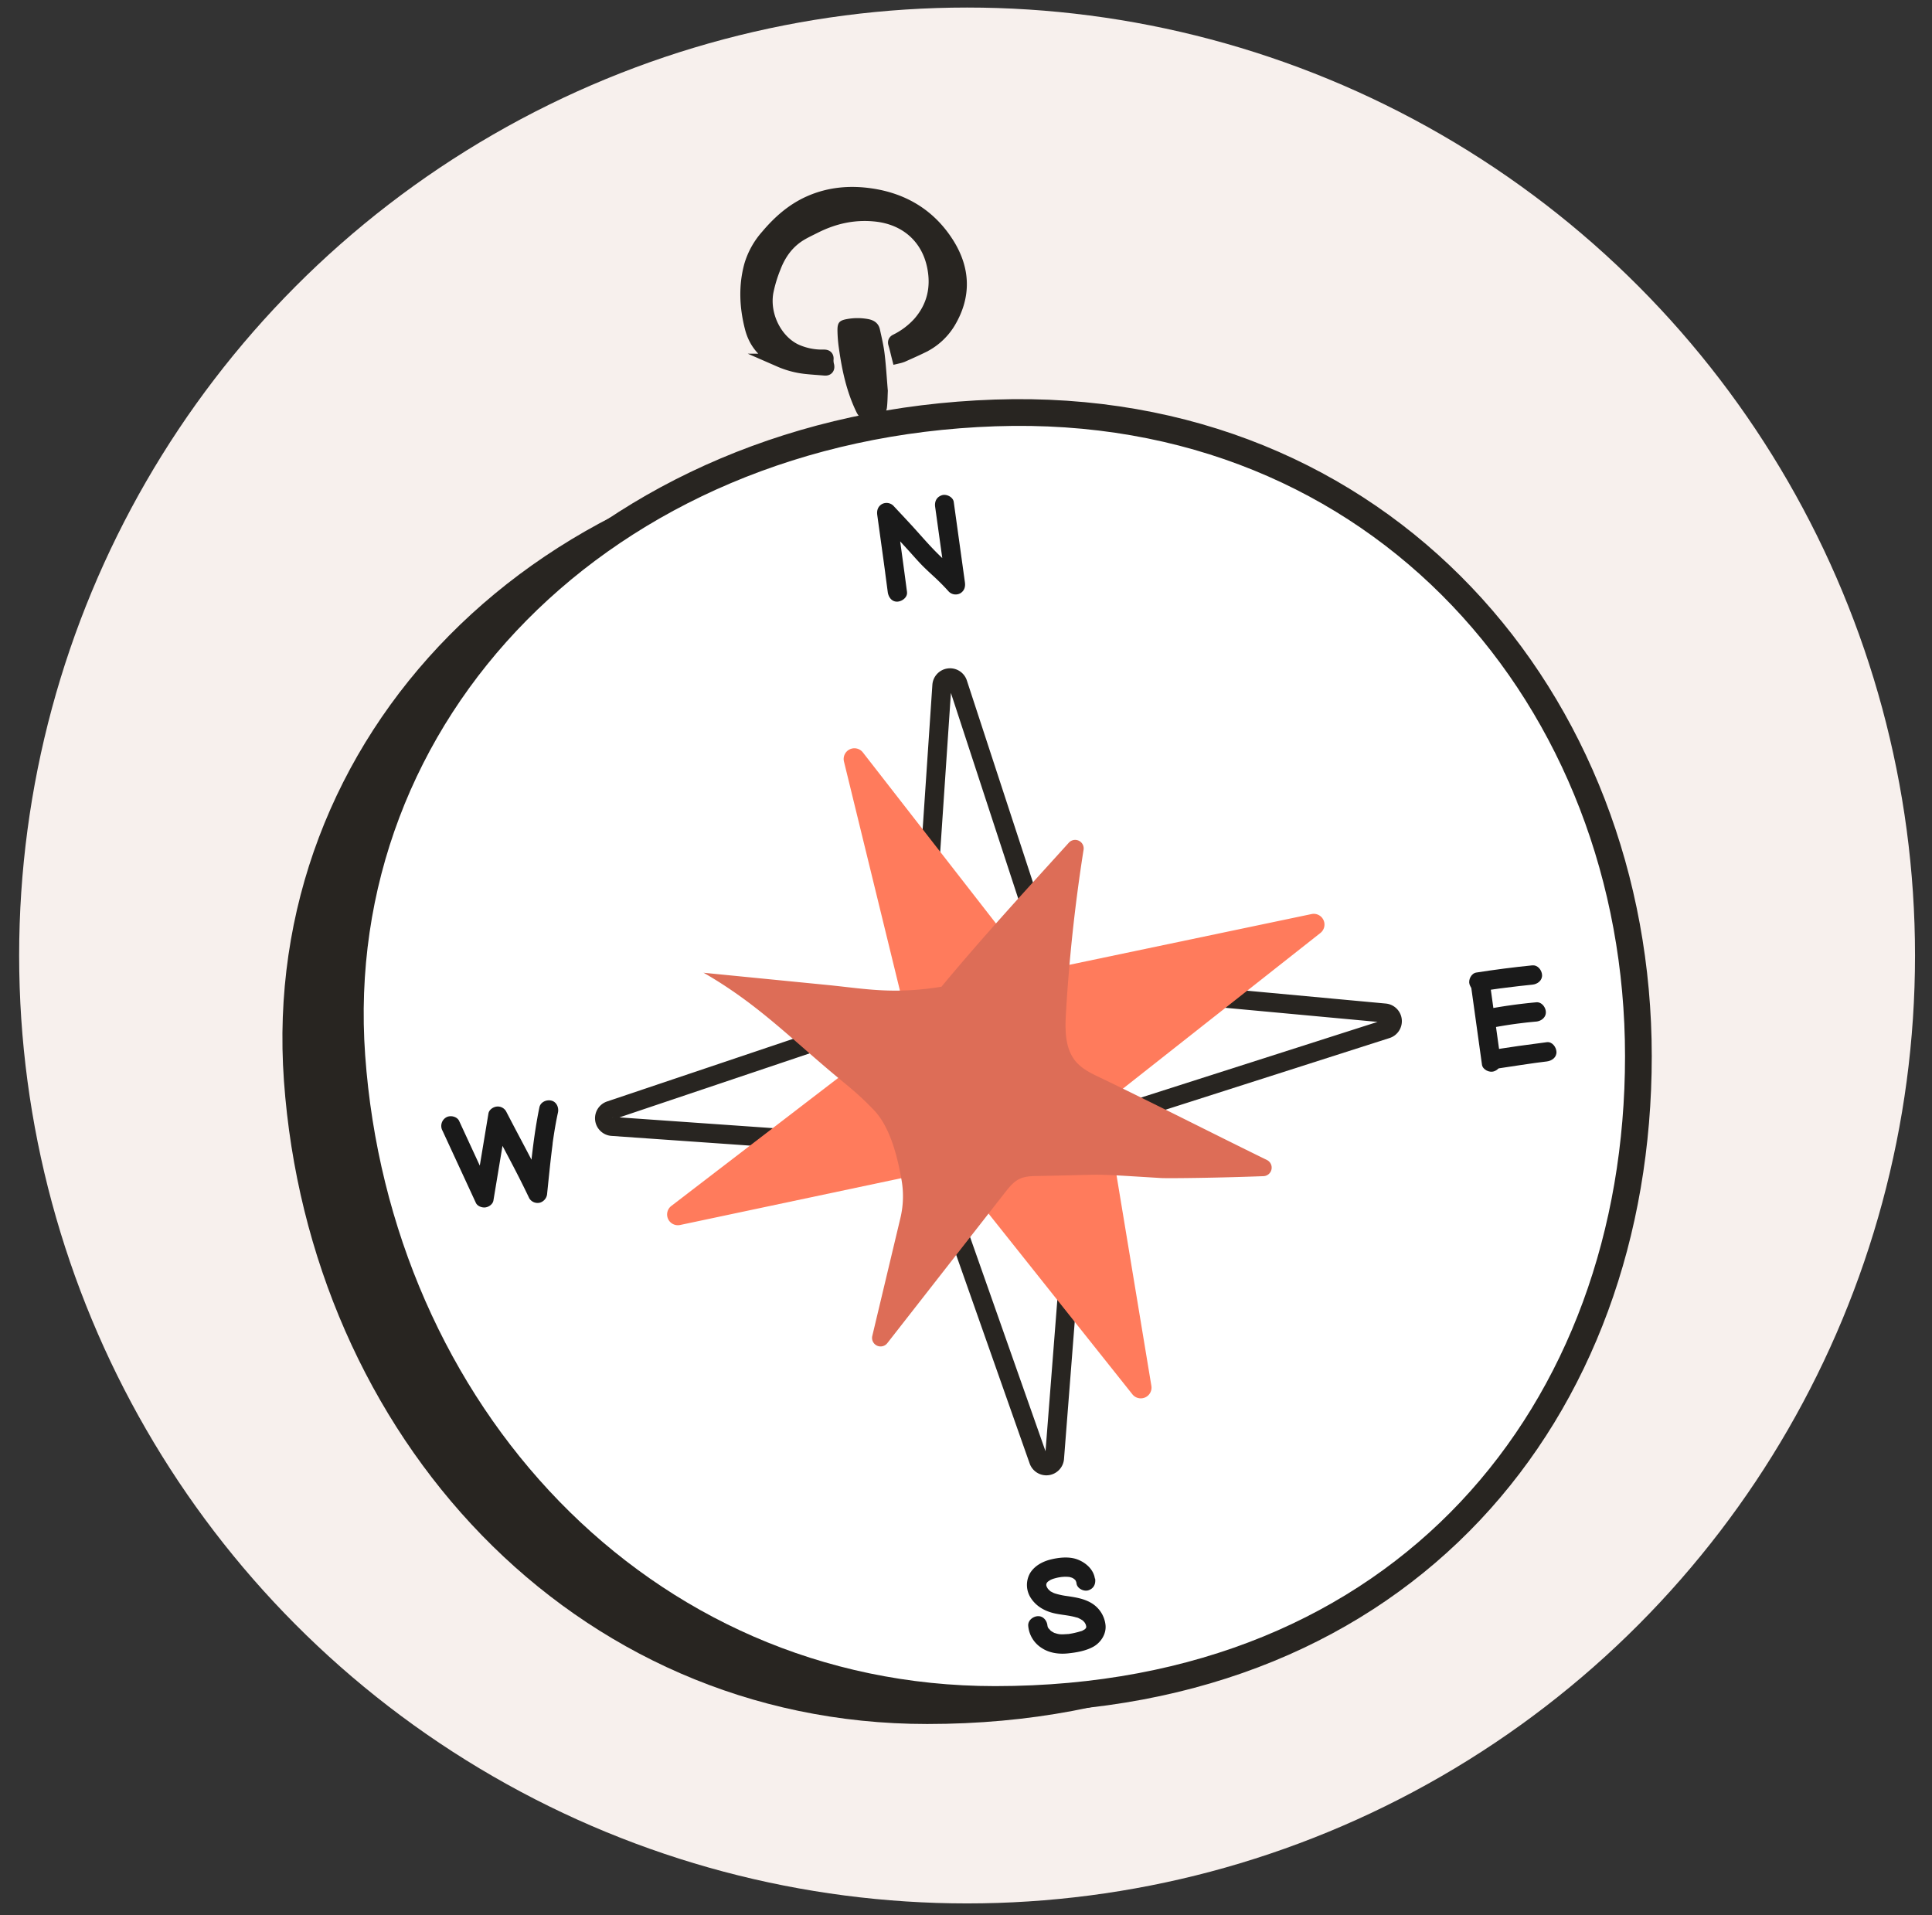 <svg xmlns="http://www.w3.org/2000/svg" viewBox="0 0 1024.15 1015.24"><rect x="0" y="0" width="1024.15" height="1015.24" fill="#333333" stroke="none"/><defs><style>.cls-1{fill:#f7f0ed;}.cls-2,.cls-5{fill:#282521;}.cls-3{fill:#fff;}.cls-4,.cls-6{fill:none;}.cls-4,.cls-5,.cls-6{stroke:#282521;stroke-miterlimit:10;}.cls-4{stroke-width:14.17px;}.cls-5{stroke-width:7.09px;}.cls-6{stroke-width:10.09px;}.cls-7{fill:#ff7b5c;}.cls-8{fill:#dd6d57;}.cls-9{fill:#1a1a1a;}</style></defs><g id="learning"><circle class="cls-1" cx="512.65" cy="506.5" r="502.5"/></g><g id="outcome"><path class="cls-2" d="M832.51,572.89c0,188.32-124,341-341,341-188.33,0-327.59-153.15-341-341-13-182,133.11-333.91,341-341C696.51,224.89,832.51,384.56,832.51,572.89Z"/><path class="cls-3" d="M862.51,564.89c1,202-144.07,351.85-360.7,339.06-170.3-10.06-305.89-151.21-319.3-339.06-13-182,111.73-329.62,319.3-342.94C736.51,206.89,861.57,376.56,862.51,564.89Z"/><path class="cls-4" d="M868.51,559.89c0,188.32-124,341-341,341-188.33,0-327.59-153.15-341-341-13-182,133.11-333.91,341-341C732.51,211.89,868.51,371.56,868.51,559.89Z"/><path class="cls-5" d="M476.19,189.14a16.44,16.44,0,0,0,2.05-.62c3.39-1.52,6.78-3,10.12-4.63a33.57,33.57,0,0,0,14.59-13c8.38-13.95,7.92-28-.66-41.63-9.48-15-23.45-23.43-40.92-25.92-11.05-1.58-21.93-.6-32.26,4-9,4-16.17,10.39-22.45,17.85A40.88,40.88,0,0,0,398,140.75c-3,11-2.45,22.06.37,33,2.12,8.23,7.26,13.9,15,17.29a47,47,0,0,0,13.75,3.66c3.35.37,6.73.56,10.09.85,1.27.11,1.71-.4,1.47-1.66a10.88,10.88,0,0,1-.37-3.28c.21-1.52-.35-1.76-1.69-1.76a33.8,33.8,0,0,1-15-3.06C411,180.68,404.17,167,406.48,154.58a73.62,73.62,0,0,1,3.94-13c2.75-7.19,7.1-13.28,13.81-17.36,2.4-1.45,4.95-2.64,7.45-3.9,10.27-5.21,21-7.64,32.63-6.4,15.88,1.7,27.46,11.7,30.65,27.22,2.3,11.23,0,21.48-7.67,30.25a41.22,41.22,0,0,1-11.85,9c-.63.34-1.43.53-1.07,1.69C475.05,184.33,475.54,186.6,476.19,189.14Z"/><path class="cls-2" d="M470.64,207.18c-.57-6.71-.94-13.23-1.72-19.71-.52-4.31-1.55-8.58-2.48-12.84-.73-3.33-3.13-4.92-6.33-5.5a31.25,31.25,0,0,0-11.08,0c-4,.71-5.13,1.81-5.09,6a72.18,72.18,0,0,0,.75,9.4c1.63,11.72,4.11,23.23,9.32,33.95a9.93,9.93,0,0,0,4.25,4.44c4.83,2.23,11.31-1.67,11.91-6.94C470.51,213,470.5,210,470.64,207.18Z"/><path class="cls-6" d="M507.74,362.3l51,155.8a4.33,4.33,0,0,0,3.72,3L734.13,537a4.34,4.34,0,0,1,.92,8.46L575.48,596.51a4.34,4.34,0,0,0-3,3.8L559,773a4.34,4.34,0,0,1-8.43,1.1L493.32,611.56a4.33,4.33,0,0,0-3.79-2.89l-165-11.56a4.34,4.34,0,0,1-1.09-8.45L485.1,534.24a4.33,4.33,0,0,0,2.94-3.83l11.24-167A4.34,4.34,0,0,1,507.74,362.3Z"/><path class="cls-7" d="M457.41,398.86l88.5,113.72a5.69,5.69,0,0,0,5.66,2.07l143.74-30.12a5.69,5.69,0,0,1,4.69,10L588.18,582.66a5.71,5.71,0,0,0-2.09,5.41l24.25,146.56a5.69,5.69,0,0,1-10.07,4.48l-93.52-117.5a5.69,5.69,0,0,0-5.64-2L360.5,649.37a5.7,5.7,0,0,1-4.65-10.09l122.62-94.06a5.7,5.7,0,0,0,2.06-5.88L447.39,403.71A5.69,5.69,0,0,1,457.41,398.86Z"/><path class="cls-8" d="M499,523.14c22.34-26.91,44.33-50.7,67.59-76.43a4.52,4.52,0,0,1,7.81,3.75q-6.78,43-9.33,86.43c-.53,9-.61,18.92,5.19,25.8,3.29,3.89,8,6.21,12.64,8.41,29.12,14,59.24,29.39,88.67,43.8a4.52,4.52,0,0,1-1.81,8.58c-23.93.92-50.28,1.21-54.21,1-41.21-2.48-24.4-1.82-65.67-1.09-3.17.06-6.44.15-9.31,1.48-3.28,1.53-5.62,4.47-7.85,7.32l-62.3,79.74a4.52,4.52,0,0,1-8-3.83l14.87-62.37a49.85,49.85,0,0,0,.63-20.17c-2.22-12.64-6.06-28.17-14.76-37.21s-13.09-12.11-23.11-20.57c-22.83-19.29-39.93-36.48-66.84-52a3.84,3.84,0,0,0-.51-.15l65.36,6.45c20.4,2,35,5.18,60.9,1"/><path class="cls-9" d="M480.81,313.86c-1.9-14.52-3.92-29-5.93-43.53l-8.53,5q7.62,8.11,15.13,16.34c2.5,2.75,4.93,5.58,7.54,8.24,2,2,4,3.85,6.06,5.73,2.76,2.55,5.4,5.21,7.9,8a5.13,5.13,0,0,0,6.18.8c2.08-1.34,2.67-3.41,2.34-5.76l-5.92-42.59c-.37-2.66-3.89-4.34-6.27-3.57-2.92.95-4,3.44-3.57,6.28l5.92,42.59,8.53-5c-4.09-4.59-8.71-8.55-13.07-12.86-5.15-5.09-9.82-10.7-14.74-16-2.92-3.16-5.87-6.3-8.81-9.45a5.17,5.17,0,0,0-6.19-.79c-2.08,1.34-2.67,3.4-2.34,5.76q1.56,11.28,3.12,22.56l.63,4.64c.11.76.21,1.53.31,2.3.06.38.11.76.16,1.15.14,1.05-.16-1.2,0,.13.45,3.35.89,6.69,1.33,10,.35,2.63,2.1,5.23,5.1,5.1,2.47-.11,5.48-2.27,5.1-5.1Z"/><path class="cls-9" d="M580.39,836.81c-.7-4.93-4.92-8.56-9.36-10.19s-9.78-1-14.26.11c-4.16,1.08-8.16,3.23-10.56,6.9a12.63,12.63,0,0,0,.37,13.67c2.8,4.21,7.16,6.68,12,7.84,3.94.94,8,1.07,11.93,2.24a4.93,4.93,0,0,1,1.54.53s-.82-.4-.28-.12l.72.36c.42.21.82.47,1.23.71.09,0,.68.43.12.06s.19.18.31.29c.31.29.57.6.85.9.47.5-.48-.78-.15-.18.08.16.2.3.29.45s.74,1.35.38.65,0,0,.05.21.16.55.23.83c.23.87,0-1.1,0,.17,0,.17,0,.33,0,.5,0,.93,0-.27.05-.35-.07.06-.1.4-.13.49l-.05.16q-.23.63,0,0c.27-.18.17-.34,0,0-.6.94.54-.51.1-.06-.16.16-.77.62-.84.83.14-.41.76-.52.21-.18l-.44.28c-.35.21-.72.39-1.08.58-.88.43.2-.06.23-.1-.12.16-.66.24-.85.3a42,42,0,0,1-6.64,1.51c-.06,0-.84.1-.26,0s-.6.05-.72.06c-.62,0-1.25.08-1.87.09s-1.24,0-1.86-.06c-1-.06-.25,0,0,0-.38-.06-.76-.13-1.14-.22s-1-.31-1.53-.44c-.67-.18.84.42.22.11l-.64-.32c-.48-.25-.93-.54-1.39-.84-.13-.09-.51-.48-.05,0s-.18-.19-.3-.3-.68-.94-1-1c.13,0,.65,1,.17.19-.12-.2-.25-.4-.36-.6a4.3,4.3,0,0,1-.32-.61c-.07.15.39,1.08.08.09-.05-.17-.08-.34-.13-.51-.34-1.1.07,1.15,0,0-.21-2.66-2.19-5.24-5.1-5.11-2.58.12-5.33,2.26-5.1,5.11a15.38,15.38,0,0,0,7.26,11.83c4,2.63,9.11,3.29,13.79,2.79,4.49-.47,9.29-1.28,13.32-3.45s7.13-6.78,6.6-11.63a15.49,15.49,0,0,0-7.76-11.77c-3.85-2.21-8.17-2.88-12.48-3.52a38.87,38.87,0,0,1-6.24-1.31c-.47-.15-.93-.31-1.39-.5.93.38-.16-.11-.48-.3s-1-.42-1.18-.72c0,.06.89.78.15.1l-.55-.51c-.18-.18-.34-.38-.52-.55-.58-.58.18.11.09.15a8.68,8.68,0,0,1-.69-1.11,4.65,4.65,0,0,0-.25-.5c.1,0,.37,1.17.1.2l-.15-.52c-.27-1.06-.17,0,0,.11-.19-.1.13-1.61-.07-.76s.25-.61.22-.71c.13.42-.47.87-.12.31a6.38,6.38,0,0,0,.32-.57c.19-.36.32-.15,0,0-.28.34-.27.35,0,0l.22-.24c.11-.11.24-.22.35-.34.77-.76-.14,0-.14.07s1-.63,1.14-.72.4-.22.61-.32,1.09-.43.34-.17l.87-.29a25.62,25.62,0,0,1,2.87-.72c.33-.06,1.81-.26.76-.14.6-.07,1.21-.13,1.81-.16a17.19,17.19,0,0,1,2,0l.67.05c-1,0-.08,0,.19,0,.57.12,1.11.32,1.68.47s-.8-.45-.21-.08c.26.16.54.28.8.44l.46.31c.5.29-.65-.67,0,0l.51.51c.57.54-.15,0-.1-.19a6.52,6.52,0,0,0,.39.6c.12.21.33,1.05.21.35s-.05-.08,0,.06c.08.36.16.7.21,1.06.38,2.65,3.89,4.34,6.28,3.56,2.9-.94,4-3.43,3.56-6.27Z"/><path class="cls-9" d="M812.29,511.73q-14.91,1.5-29.72,3.82c-2.65.41-4.35,3.86-3.57,6.28.93,2.87,3.44,4,6.28,3.56,2.27-.35,4.55-.7,6.83-1l3.42-.48c.61-.08.65-.09.11,0l1-.13,1.71-.22q7-.9,14-1.6c2.64-.26,5.23-2.15,5.1-5.1-.11-2.53-2.26-5.39-5.1-5.1Z"/><path class="cls-9" d="M779.82,522.88l5.77,41.5c.37,2.65,3.9,4.33,6.28,3.56,2.91-.94,4-3.43,3.56-6.27l-5.77-41.51c-.37-2.65-3.89-4.33-6.27-3.56-2.92.94-4,3.43-3.57,6.28Z"/><path class="cls-9" d="M792.36,566.65c4.73-.75,9.48-1.46,14.22-2.14,2.3-.33,4.59-.64,6.88-1l1.11-.15,1.47-.19,3.94-.5c2.64-.34,5.23-2.11,5.1-5.11-.11-2.48-2.27-5.46-5.1-5.1q-15.19,1.92-30.33,4.3c-2.65.42-4.35,3.86-3.57,6.28.93,2.87,3.44,4,6.28,3.56Z"/><path class="cls-9" d="M789.36,545.09q6.42-1.25,12.88-2.18l1.71-.23.6-.08,3.18-.39c2.2-.26,4.41-.48,6.62-.68,2.65-.25,5.23-2.18,5.1-5.11-.11-2.55-2.25-5.36-5.1-5.1a278,278,0,0,0-27.7,3.93,5.13,5.13,0,0,0-3.56,6.28,5.23,5.23,0,0,0,6.27,3.56Z"/><path class="cls-9" d="M234.58,599.4l17.66,38.2c.84,1.82,3.25,2.68,5.08,2.44s3.92-1.69,4.24-3.66l7.2-43.37-9.33,1.22c5.52,10.67,11.32,21.19,16.71,31.93q2.25,4.49,4.4,9a5.13,5.13,0,0,0,5.77,2.34,5.37,5.37,0,0,0,3.74-4.92c.79-7.53,1.51-15.06,2.44-22.57.1-.85.21-1.7.32-2.55.05-.43.11-.85.16-1.27-.17,1.22,0-.07,0-.34q.39-2.75.82-5.48c.57-3.57,1.21-7.13,2-10.68.53-2.61-.76-5.64-3.57-6.27-2.55-.59-5.7.76-6.28,3.56-3.1,15-4.5,30.35-6.09,45.6l9.5-2.57c-4.79-10.09-10.05-19.93-15.27-29.8q-2.94-5.57-5.84-11.16a5.09,5.09,0,0,0-5.08-2.44c-1.83.25-3.92,1.69-4.24,3.66l-7.2,43.37,9.33-1.22-17.65-38.2c-1.13-2.43-4.82-3.22-7-1.83a5.25,5.25,0,0,0-1.83,7Z"/></g></svg>